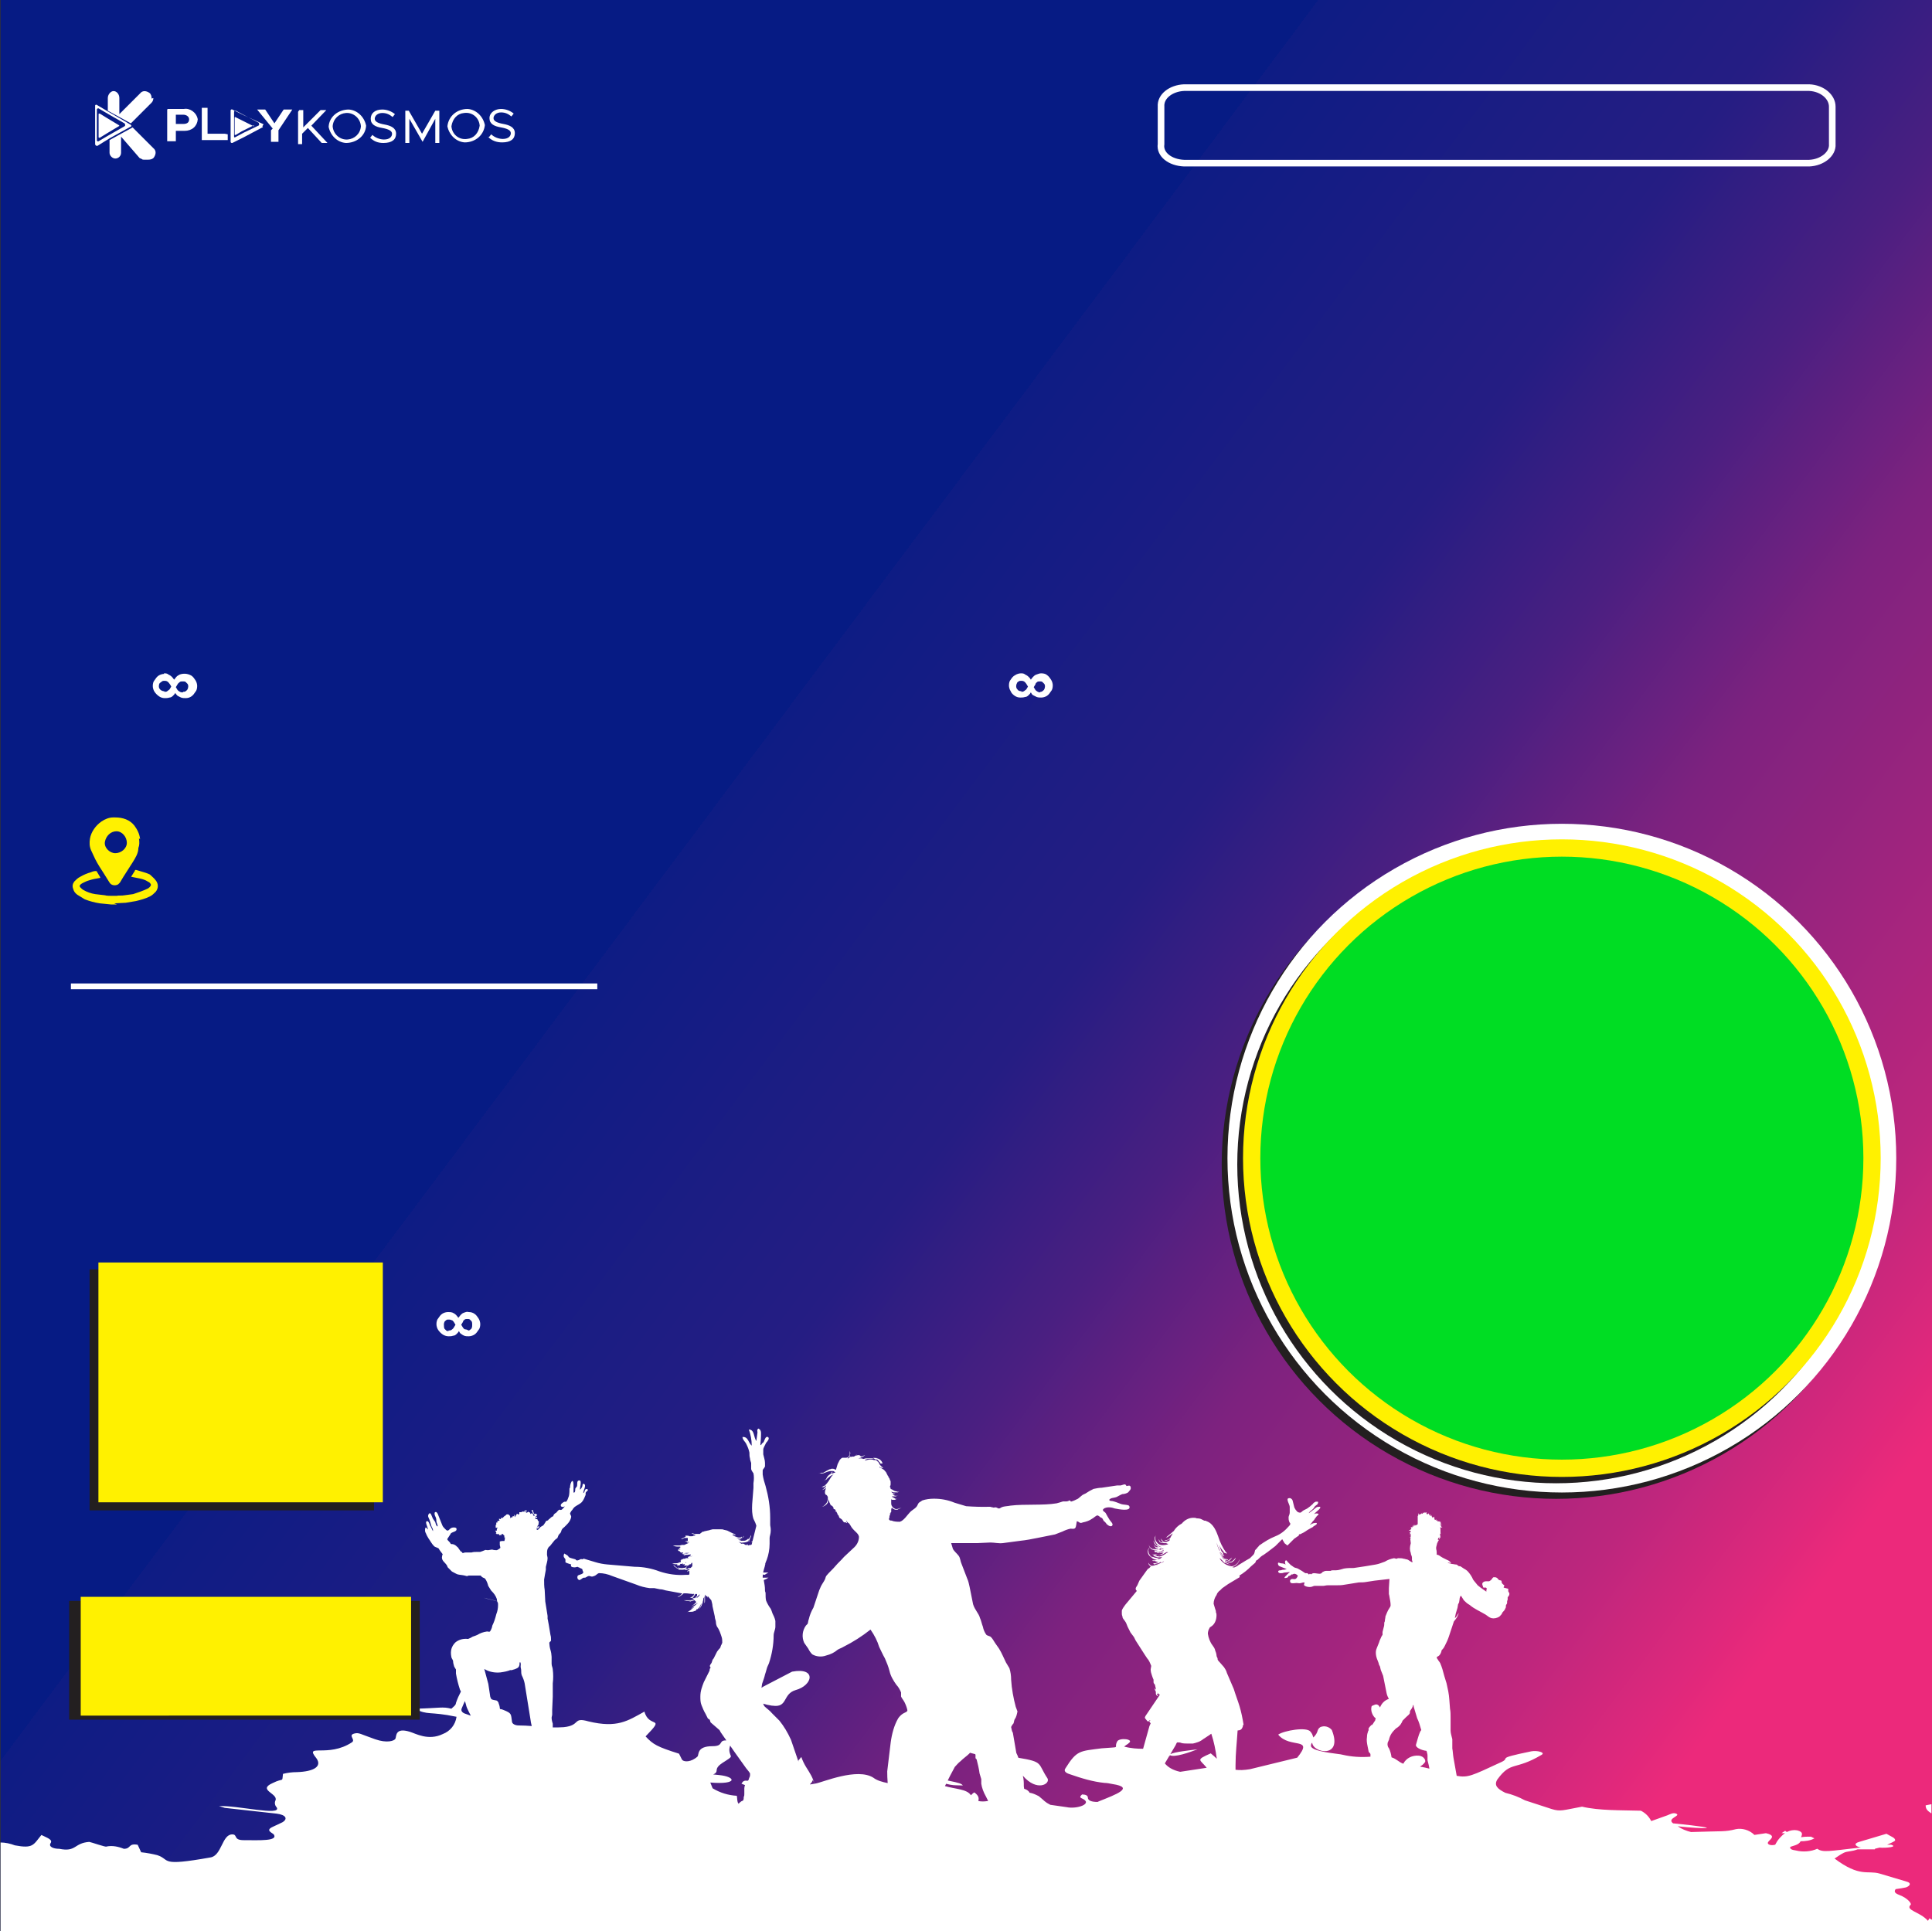 <?xml version="1.0" encoding="UTF-8"?>
<svg id="uuid-68e22e93-1945-40af-a7a3-4c533477863f" data-name="Layer 1" xmlns="http://www.w3.org/2000/svg" width="335.1" height="335" xmlns:xlink="http://www.w3.org/1999/xlink" viewBox="0 0 335.1 335">
  <rect x="0" y="0" width="335.1" height="335" fill="#333333" stroke="none"/>
  <defs>
    <clipPath id="uuid-c8b22932-bcf7-41aa-9b00-6b9f3dfff575">
      <rect x=".1" width="335" height="335" fill="none"/>
    </clipPath>
    <linearGradient id="uuid-473a3595-d070-4e7a-8ce8-38f3e8ec4dea" x1="45.93" y1="-195.55" x2="314.13" y2="5.15" gradientTransform="translate(0 272)" gradientUnits="userSpaceOnUse">
      <stop offset="0" stop-color="#061b84"/>
      <stop offset=".3" stop-color="#061b84"/>
      <stop offset=".3" stop-color="#0e1c84"/>
      <stop offset=".5" stop-color="#251d83"/>
      <stop offset=".6" stop-color="#4a1f81"/>
      <stop offset=".7" stop-color="#7d227f"/>
      <stop offset=".9" stop-color="#bd267d"/>
      <stop offset="1" stop-color="#ec297b"/>
    </linearGradient>
  </defs>
  <g clip-path="url(#uuid-c8b22932-bcf7-41aa-9b00-6b9f3dfff575)">
    <g>
      <path d="M335,0H.1V335H335.1V0" fill="url(#uuid-473a3595-d070-4e7a-8ce8-38f3e8ec4dea)"/>
      <path d="M334.67,332.75l-.27,.45c-1.4-1.6-4-1.8-3-2.8,.2-.1-.4-1.1-2-1.7-.8-.3-.9-.6-.6-1,.8-.1,1.3-.2,1.8-.3,.8-.3,.9-.8,.1-1l-4.7-1.4c-2.1-.6-3.4,.7-7.8-2.6,.6-.4,1-.7,1.6-1s1.4-.2,2.4-.6h3v-.1l.8-.2c1,.1,3.3-.1,2-.5h-.7c.4-.2,1-.4,1.4-.7,.1-.5-.7-.7-1.5-1.2l-4.7,1.4c-1.1,.3-.7,.8,.3,1h-.2c-5.4,.6-6.4,.9-7.4,.2-1.1,.5-2.5,.6-3.7,.3-.8-.1-1-.3-1-.5v-.1c.3-.2,1.5-.3,1.8-1,.8,0,1.7-.1,2.4-.5l-.6-.3c-.7,0-1.1,0-1.7,.1,.1-.4,.5-.9-.7-1.2-.6-.1-1.2,0-1.8,.3-.1-.1-.2-.2-.3-.2l-.6,.4h.6c-.7,.5-1.3,1.2-1.7,2-.4,.1-.7,.1-1,0-1.2-.5,2-1.4-.6-2l-2,.3c-.9-.9-2.2-1.2-3.2-1-2,.5-2.1,.3-7.8,.5-.8-.2-1.6-.5-2.3-1,4.3,.5,9.1,.5-.7-.5h-.1c-1.2-.9,1.5-1.3,.5-1.7-.5-.2-1,.1-1.5,.3l-2.8,1c-.4-.8-1-1.4-1.8-1.8-3.6-.1-7.2,0-10.2-.7-3.3,.6-3.7,.9-5.3,.4l-4.6-1.5c-1.07-.58-2.21-1.02-3.4-1.3-1.4-.7-2-1.3-1.4-2.3,2.4-3.3,3-1.5,7.7-4.3,.7-.4-.8-.8-1.8-.6-6.8,1.4-3.1,1-5.5,2-4.77,2.21-5.48,2.61-7.44,2.25l-.56-3.15c-.1-.6-.1-1.1-.2-1.6v-1.6c-.1-.5-.3-1-.3-1.5v-2.3c0-.5,0-1-.1-1.5-.1-1-.1-2-.3-3l-.3-1.4-.4-1.3c-.2-.8-.4-1.5-.7-2.2-.1-.2-.3-.4-.4-.6-.1-.1-.2-.3-.2-.4s.3-.2,.4-.3c.2-.2,.3-.4,.4-.7,0-.2,.1-.3,.2-.4,.2-.2,.3-.4,.4-.6,.3-.6,.5-1,.7-1.6l.87-2.62c.38-.44,.76-1,.83-1.48-.4,.69-.51,.79-.66,.89l.16-.79,.3-1,.1-.6c.1-.2,.2-.3,.2-.5,.1-.4,0-.7,.3-1,.2,.3,.3,.5,.5,.8,.3,.3,.6,.6,1,.8,.8,.7,1.8,1.1,2.8,1.7,.3,.2,.6,.5,1,.6s1,0,1.4-.3c.2-.2,.4-.4,.5-.7,.2-.2,.4-.4,.5-.7,.1-.1,.1-.3,.1-.5,0-.1,.2-.3,.2-.4v-.3c0-.1,.1-.3,.1-.3v-.4c.1-.2,.3-.3,.3-.6s-.2-.3-.2-.5v-.4l-.8-.2c0-.2,.2-.3,.1-.4s-.3-.2-.4-.4c-.1-.2,0-.3-.1-.4s-.3,0-.5-.2-.2-.3-.3-.3c-.1-.1-.3-.1-.5-.1s-.3,.3-.4,.4-.2,.2-.4,.3h-.5c-.3,0-.6,.1-.7,.4,0,.2,0,.3,.1,.4,0,.1,0,.2,.1,.3h.4c.1,0,.1,.1,.2,.2-.1,.1-.1,.3-.1,.5l-1-.7-.5-.4c-.3-.4-.6-.7-.8-1-.2-.5-.6-1.1-1-1.5-.1-.1-.4-.3-.6-.4l-.6-.4c-.1,0-.3,0-.4-.1s-.2-.2-.3-.2c-.3,0-.5-.1-.8-.1-.2-.1-.5-.1-.7-.2,.2-.1,.4,.1,.6,0-.2-.2-.4-.4-.7-.5l-.8-.4c-.4-.2-.6-.5-1-.5,0-.3,0-.7-.1-1v-.3l.2-.8,.2-.1s-.2,0-.2-.1,0,.1,.1,0,.2-.2,.1-.3c-.1-.1,0,.1-.1,0,0-.2,.1-.4,.3-.4-.1,.1-.1,.2-.1,.3,.2,0,0-.3,.2-.2,.1-.3-.1-.6,0-.8,0,0,0,.1,.1,.1-.1-.2,0-.8-.1-1.2,.04,.04,.07,.06,.11,.08,0-.02,.03-.04,.09,.02h.2c-.07,0-.13-.03-.2-.1h.2c-.1,0-.2,0-.3-.1h.2c-.07,0-.13-.03-.2-.1v-.1h.4c-.1,0-.3,0-.4-.1h-.1v-.1h.2c-.1,0-.1-.1-.2-.1v-.1c0,.1,.1,.1,.2,.1l-.2-.2h.2s-.1,0-.1-.1h-.2s0-.1-.1-.1-.1,.1-.1,0h-.2v-.2c-.1,0-.1,.1-.2,.1v-.3c0,.1-.1,.1-.2,.2v-.1h-.1v-.3h-.1c0-.1,.1-.1,.1-.2-.1,0-.2,.1-.2,.2v-.2c0,.1-.1,.1-.1,.2-.1-.1-.1-.2-.2-.3v-.2c0,.1-.1,.1-.2,.2,0-.1-.1-.1,0-.2v-.1c-.1,0-.1,.1-.2,.2,0-.1,0-.2-.1-.3v-.1l-.1,.1-.1,.1c0-.1-.1,0-.2-.1,0-.07,.04-.13,.07-.2h-.07v-.1l-.1,.1h-.1v-.1c0,.1-.1,.1-.1,.2v-.2l-.2,.2v-.2c0,.1-.1,.2-.2,.3h-.1v-.2c0,.07-.03,.13-.1,.2s-.13,.1-.2,.1v-.1l-.2,.2c0-.1,0-.2-.1-.3v.3c0,.07-.03,.13-.1,.2v1.4c-.1,.1-.2,.1-.3,.2-.07,0-.1,.03-.1,.1v-.1c-.07-.07-.1-.13-.1-.2v.3l-.2-.2v.2c0,.1,0,.2-.1,.1l-.1-.2v.4c-.07-.07-.1-.13-.1-.2v.1h-.1l.1,.1c-.1-.1-.2-.1-.3-.1,0,0,.1,0,.2,.1h-.3c.1,0,.2,0,.3,.1,0,.3-.4,.3-.5,.5,.1-.1,.3-.1,.4,0v.1l-.1,.1s-.1,.1-.2,.1h.2v.1c-.1,.1-.2,.1-.3,.1h.4c0,.2-.1,.3-.2,.4l.2-.2v.2c0,.1-.1,.1-.2,.2h.2c-.1,.2-.1,.5,0,.7,0,.1-.1,0-.1,.1s.1,0,.1,0v.2c-.2,.7-.2,1.2,0,1.7,0,.3,.2,.5,.2,.8v.4c0,.1,.1,.2,.1,.4-.3,0-.6-.4-1-.5-.2,0-.3-.1-.5-.1-.3-.1-.6-.1-1-.1-.1,0-.2,.1-.3,.1s-.3-.1-.4-.1c-.6,.1-1.1,.3-1.6,.6-.6,.2-1,.4-1.6,.5l-1.8,.3c-.7,.1-1.4,.2-2,.3-.7,0-1.1,0-1.7,.1-.4,.1-.9,.3-1.4,.3h-.5c-.1,0-.3,0-.4,.1h-.8c-.2,0-.4,.1-.6,.2-.1,.1-.2,.3-.5,.3s-.7-.1-1-.1c-.2,0-.4,.1-.5,.2-.1,0-.1-.1-.2-.1s-.1,.2-.2,.1-.2-.2-.3-.2h-.3c-.1-.1-.2-.1-.3-.2l-.3-.2-.7-.4c-.2-.1-.4-.1-.6-.2-.2-.1-.4-.3-.6-.4l-.6-.6s-.1-.3-.3-.2c-.2,.1-.1,.6,0,.7-.2-.1-.4-.2-.7-.2s-.5-.2-.6-.1,0,.4,.1,.5,.2,.1,.4,.2l1,.4c-.2,0-.3,.1-.5,.1s-.3,0-.5,.1c-.2,0-.5,0-.5,.2s.2,.3,.4,.3,.4,0,.6-.1l1-.1c0,.1-.1,.1-.2,.2l-.5,.5c-.1,.1-.2,.2-.2,.3s.5,0,.6-.1,0-.2,.1-.2,.4-.1,.5-.3c.2,.1,.3-.1,.5-.1s.6,.2,.6,.4c-.1,.2-.2,.4-.4,.5-.3,.1-.6-.1-.8,.1-.2,.1-.2,.4,0,.6,.3,.1,.8,0,1,0s.5,.1,.8,0c.2-.07,.37-.1,.5-.1,.2,0-.1,.3,0,.5,.2,.2,.6,.3,1,.3s.6-.2,.8-.2h1.5c.2,0,.5-.1,.8-.1h1.5c.4,0,.9,0,1.4-.1l2.5-.4c.4,0,.9,0,1.4-.1l1.3-.2,2.6-.3-.1,1.6v1c0,.1,.1,.3,.1,.5,.1,.5,.2,1,.2,1.5,0,.2-.2,.4-.3,.6-.2,.3-.4,.8-.6,1.3,0,.3-.1,.5-.1,.8,0,.1-.1,.2-.1,.3,0,.3,0,.5-.1,.8s-.1,.5-.2,.8v.5c-.1,.1-.1,.2-.2,.3-.1,.3-.3,.6-.4,1l-.4,1c-.2,.4-.2,.9-.1,1.4,.1,.5,.4,1,.5,1.5,.1,.2,.2,.3,.2,.5,0,.1,.1,.3,.1,.4,.1,.3,.3,.7,.4,1l.6,3c.07,.35,.21,.69,.4,1-.73,.24-1.26,.77-1.54,1.49-.19-.37-.47-.62-.86-.49-.2,.1-.6,.2-.6,.3-.2,.7,.1,1.5,.6,2h.1v.1l-.1,.4c-.2,.2-.3,.5-.5,.7-.1,.1-.1,0-.1,0-.2,.2-.4,.4-.5,.6s0,.2,0,.3-.1,.1-.1,.2c-.1,.3-.2,.6-.2,1-.1,.6,0,1.1,.1,1.6l.2,1c.1,.1,.3,.3,.3,.4v.43c-1.63,.13-3.26,.03-4.8-.33-.5-.2-5.9-.5-5.5-1.7,0-.2,.1-.3,.2-.4,.1,1.8,5.4,2.8,3.4-2.2-.5-.6-1.3-.8-2-.5-.7,.5-.2,.8-1.2,1.8-.1-.3-.2-.7-.5-1-.6-.9-4.6-.2-5.6,.5,2,2.5,6.3,.3,3.3,4l-8.2,2c-1.02,.17-1.83,.19-2.5,.1v-.8c0-2.06,.24-4.05,.36-6.02,.4,0,.75-.17,.84-.58v.1c.06-.17,.09-.32,.09-.46,.04,0,.07-.02,.11-.04-.2-1.2-.4-2.2-.7-3.2s-.7-2-1-3l-1.2-2.8c-.1-.4-.3-.7-.5-1l-.7-.8c-.1-.1-.3-.3-.4-.5,0-.1,0-.3-.1-.4-.1-.2-.1-.3-.1-.4s-.1-.5-.2-.7c-.1-.5-.3-.7-.5-1-.4-.5-.7-1.3-.8-2,0-.3,.1-.7,.3-1,0-.1,.1-.1,.2-.2,.7-.4,1-1.2,1-2,0-.2,0-.3-.1-.5,0-.2,0-.3-.1-.5l-.3-1c0-.5,.2-1.1,.5-1.5,.1-.2,.1-.3,.2-.4,.1-.1,.2-.3,.4-.4l.4-.4,1-.7,2-1.2c.1-.2-.1-.2,0-.3,.73-.45,1.4-.98,2-1.6l.7-.6c.1-.1,.1-.3,.2-.4,.1-.1,.2-.1,.2-.1l.1-.1c.3-.3,.6-.6,1-.8l.7-.5,1.3-1,.6-.6,.6-.6,.4,.7,.5,.4,.6-.6,.6-.6c.2-.1,.4-.3,.6-.4,.2-.1,.2-.2,.2-.3s.2,0,.3-.1l.6-.3c.1-.1,.2-.1,.3-.2l.3-.2,.7-.4c.1,0,.2-.1,.3-.2s.6-.3,.6-.5-.2-.1-.4-.1-.6,.2-.8,.3c0-.1,.1-.1,.2-.2s.2-.3,.3-.4l.2-.2c.1-.1,.1-.2,.2-.3s.2-.3,.3-.4,.3-.2,.3-.4c-.3-.1-.6-.1-.8,.1,.2-.3,.4-.4,.6-.6,.1-.1,.5-.4,.5-.6s-.2-.1-.4-.1c-.3,0-.5,.3-.8,.5l-.8,.6c.1-.3,.5-.5,.7-.7,.13-.13,.23-.27,.3-.4s.13-.2,.2-.2c.1,0,0-.1,.1-.1s.4-.3,.3-.6h-.4c-.2,.1-.4,.2-.5,.4-.31,.3-.64,.56-1,.8l-.6,.3c-.2,.1-.4,.4-.6,.4s-.5-.1-.6-.3c-.2-.2-.3-.4-.4-.6l-.3-1.2c-.1-.3-.4-.5-.7-.4-.5,.1,.2,1.1,.2,1.5v1c0,.3-.2,.6-.2,.8s0,.5,.1,.7c0,.2,.2,.3,.2,.4,0,.2-.1,.3-.2,.4-.7,.8-1.4,1.4-2.4,1.8s-1.8,.9-2.8,1.6c-.1,.2-.3,.3-.4,.5l-.3,.3c-.1,.3-.1,.6-.3,.8l-.3,.3-.3,.3-.7,.4-1.3,.8c-.2,.2-.5,.3-.7,.4h-.2s-.1-.05-.16-.06c.28-.08,.56-.24,.8-.48-.04,.05-.08,.1-.13,.14,.05-.05,.1-.11,.15-.16,.03-.03,.05-.05,.07-.08l.06-.06s.04-.07,.06-.11c.05-.07,.1-.12,.14-.19-.04,.04-.07,.09-.11,.15,.1-.15,.21-.32,.21-.55-.07,.2-.14,.34-.23,.48-.03,.07-.09,.15-.17,.22-.3,.3-.6,.5-1,.5-.61-.08-1.18-.36-1.61-.8s-.03-.03-.05-.04c-.14-.14-.26-.3-.35-.46v-.1c.17,.17,.35,.34,.54,.5h-.04l.3,.3h.1v-.04c.15,.09,.31,.18,.5,.24,.18,.06,.39,.07,.6,.06-.21,0-.42-.04-.6-.16-.17-.08-.33-.23-.5-.33v-.07h.1c.1,.1,.2,.1,.3,.1,.2,.2,.5,.2,.8,.1,.3-.2,.5-.4,.6-.6v-.2c0,.1-.1,.1-.1,.2-.2,.2-.4,.4-.6,.5-.3,.1-.6,0-.8-.1,.2,0,.3,0,.5-.1,.1-.1,.3-.3,.4-.5-.07,.03-.11,.09-.17,.13-.04,.03-.07,.07-.13,.07,.02,0,.05,0,.07-.02-.08,.08-.16,.16-.27,.22-.2,.2-.5,.2-.7,.1-.02-.01-.03-.03-.05-.05,.11,.03,.21,.05,.35,.05l-.6-.3c-.32-.37-.53-.82-.69-1.28l.39,.78c.2,.3,.4,.5,.7,.7h.4v-.1c-.2,0-.3-.1-.5-.1,.1,.1,.3,.2,.4,.2-.1,0-.2,0-.3-.1-.3-.2-.5-.4-.6-.7-.13-.18-.24-.36-.35-.54,.04,.03,.08,.05,.13,.07,.11,.19,.26,.41,.42,.57h.2l-.2-.2c-.03-.08-.07-.14-.1-.21h.1v-.1l-.21-.12c-.07-.12-.14-.24-.19-.38l-.37-.93c.25,.5,.61,.99,.97,1.43h.1c.1,0,.1,.1,.2,.1h.1v-.1l-.2-.2c-.5-.7-1-1.7-1.3-2.7-.3-.8-.8-2.2-2-2.6-.1-.1-.3-.1-.4-.1l-.6-.3c-.3-.1-.5-.1-.7-.1-.2-.1-.4-.1-.6-.1-.8,0-1.5,.4-2,1-.6,.3-1.1,.8-1.4,1.3-.4,.3-.8,.7-1.2,1,0,0-.1,.1-.2,.1h.1c.1,0,.2,0,.3-.1,.3-.2,.6-.4,.8-.6,0,.1-.1,.2-.1,.3-.04,.04-.08,.08-.13,.12,0,0,.02-.02,.03-.02l-.2,.4c-.2,.2-.4,.3-.7,.4h-.3c.1,.1,.2,.1,.3,.1l.6-.3v.2c-.2,.2-.4,.2-.6,.3-.3,0-.5,0-.6-.2-.1-.1-.2-.2-.3-.4,0,.2,.1,.4,.2,.5,.1,.1,.2,.2,.4,.2-.2,0-.5,0-.7-.1-.1-.1-.2-.3-.3-.5,0,.2,.1,.5,.3,.6s.5,.1,.7,.1h.5c-.07,.04-.15,.07-.22,.1h.32v.1c-.3,.1-.9,.2-1.3,.1,.2,.1,.4,.1,.6,.1h-.1c-.2,0-.3,0-.5-.1-.4-.1-.6-.4-.8-.7-.1-.2-.1-.4-.1-.6,0-.17,.07-.3,.17-.4-.12,.11-.21,.23-.27,.4,0,.3,0,.5,.1,.7,.11,.28,.29,.52,.49,.7h-.21c-.16-.14-.29-.31-.38-.5-.1-.1-.2-.3-.2-.4,0,.1,0,.3,.1,.4,.1,.4,.4,.6,.8,.8h-.4c-.07,0-.13-.03-.2-.1l-.3-.3c.1,.2,.2,.3,.3,.4v.1c.1,0,.2,.1,.3,.1h.2s.06,.04,.09,.05c-.11,.02-.24,.05-.39,.05h.23c-.28,.05-.55,.06-.83,0-.18-.05-.34-.14-.47-.26,.02-.01,.04-.03,.07-.04-.03,0-.05,.02-.07,.03-.15-.14-.23-.33-.23-.53,0,.24,.06,.42,.14,.57-.26,.14-.34,.39-.34,.73,0,.2,.1,.5,.3,.7,.15,.15,.32,.28,.5,.4s.05,.03,.07,.05c.09,.05,.18,.09,.27,.13-.21-.07-.4-.16-.54-.27,.15,.13,.32,.22,.51,.28h.02c.13,.05,.26,.08,.4,.09-.02,0-.04-.01-.06-.02-.09-.02-.17-.04-.26-.07,.08,.03,.17,.05,.26,.07,.08,.01,.15,.03,.23,.03-.06,0-.11-.01-.17-.02,.02,0,.04,.01,.07,.02-.1,0-.3,.1-.4,.1h-.4c0,.1,.1,.1,.1,.1h.3c.2,.1,.3,.1,.5,.1-.1,0-.2,.1-.3,.1h.5l-.2,.1c-.2,0-.3,.1-.5,.1h-.1l-.2,.1c.1,0,.2,.1,.3,.1l.19-.12c.17-.02,.32-.08,.41-.08h.1l.25-.2h.15v.1c-.31,.19-.65,.33-1,.4,.13,0,.28-.03,.44-.07-.04,.02-.09,.04-.14,.07h-.1c-.1,0-.3,0-.4,.1-.16,0-.26,.01-.4,.06-.25-.09-.47-.3-.6-.56,0,.3,.19,.51,.44,.63-.08,.05-.16,.19-.24,.27-.1,.1-.2,.1-.3,.2s-.2,.3-.3,.4l-1,1.4c-.2,.2-.3,.6-.5,1-.1,.2-.3,.4-.3,.6s.1,.3,.2,.4l-2,2.4c-.3,.4-.5,.7-.6,1v.5c0,.1,0,.3,.1,.5,0,.2,.1,.4,.2,.5,.2,.3,.4,.5,.5,.8,.1,.2,.1,.3,.2,.5l.5,1,.6,.8,.3,.6,1.6,2.5,.4,.6c.3,.3,.5,.8,.7,1.3l-.1,.6c0,.4,.1,.7,.2,1,.1,.3,.2,.6,.3,.8v.4c0,.2,.1,.3,.2,.4,.1,.1,.1,.5,.2,.7,0,.08,.02,.16,.05,.24-.06-.1-.15-.18-.25-.24,0,.2,.1,.4,.2,.6v.3c0,.1,.1,.3,.2,.4,.1,.1,.2-.1,.2-.1h-.2v-.1c.2-.2,.1-.3,0-.6,.1,.3,.2,.5,.5,.6l-2.3,3.4c-.1,.1-.2,.3-.3,.5,0,.2,.1,.3,.2,.4,.2,.2,.2,.4,.4,.3h.1c.07,0,.1-.03,.1-.1,0-.1-.1-.1,.1-.1s-.2,.1-.1,.3,.2,.2,.2,.3c-.1,.1-.1,.3-.2,.4l-1.11,3.98c-.96,0-2.08-.06-3.29-.38,.6-.5,.5-.3,.8-.6,1-.7-1.6-1-2-.3-.7,1.3,.9,.9-2.7,1.2-3.8,.5-4.3,.3-6.3,3.5-.2,.3-.2,.7,.8,1,2,.7,4,1.3,6,1.5,.4,0,.9,.1,1.4,.2,3.9,.6,.6,1.8-2.4,3l-.2,.1c-1,0-1.7-.2-1.7-.8,0-.3-.4-.5-1-.5-.3,.3-.5,.5,0,.7,2,.9-.9,1.9-2.7,1.5l-2.8-.4c-1-.5-1-.7-2-1.5-.6-.3-1-.5-1.6-.6-.19-.38-.56-.57-.94-.68-.03-.14-.05-.28-.06-.42,0-.65,0-1.22-.17-1.85,2.46,2.87,4.83,1.4,4.27,.45-1.73-2.6-.62-2.84-5.04-3.56-.1-.3-.22-.57-.36-.84l-.6-3.5c-.2-.3-.2-.6-.3-1,.1-.2,.2-.4,.4-.6,.1-.2,.1-.5,.2-.7,.3-.4,.4-.9,.5-1.4l-.3-.8c-.4-1.5-.7-3.1-.8-4.7,0-.7-.1-1.4-.3-2l-.6-1c-.4-.8-.7-1.6-1.2-2.4l-.7-1c-.2-.3-.4-.7-.7-1-.2-.2-.6-.2-.8-.4-.3-.4-.5-.9-.6-1.4-.2-.5-.3-1.1-.5-1.5-.2-.8-.9-1.4-1.2-2.4l-.6-3c-.1-.4-.2-1-.4-1.4l-1-2.6c-.2-.4-.2-1-.5-1.4s-.8-.8-1-1.2l-.3-1h4.6l2.2-.1c.7,0,1.5,.2,2.2,.1l3-.4c1-.1,2-.3,3-.5l3-.6,1.3-.5c.4-.2,.9-.4,1.4-.5,.3,0,.6,.1,.8-.1s.2-.8,.3-1.2c.4,.1,.4,.3,.7,.3,.2,0,.3-.1,.4-.1,.5-.1,1.1-.3,1.5-.6,.4-.2,.7-.6,1-.6,.3,.1,.4,.3,.6,.4,0,0,.1,0,.2,.1s.2,.4,.3,.5c.2,.1,.3,.3,.4,.4,0,.1,.7,.7,1,.4s-.2-.7-.4-1c-.3-.5-.5-.8-.7-1.2-.1-.2-.7-.4-.4-.7s.8-.3,1-.3c.4,0,.7,.1,1,.2,.5,.1,2.9,.6,2.5-.4-.1-.3-1-.2-1.5-.4s-1-.4-1.5-.5c-.2,0-.4,0-.5-.2,.3-.4,.8-.3,1.3-.5,.4-.2,.7-.4,1-.5,.3,0,.7-.1,1-.3,.2-.3,.6-.5,.4-1-.1-.3-.5-.1-.7-.1-.2-.5-.5-.2-1-.1h-.6l-2.7,.4c-.4,0-.9,.1-1.4,.2-.49,.23-.96,.5-1.4,.8-.2,.1-.5,.2-.7,.4l-.6,.5c-.4,.2-.8,.4-1.2,.5-.1,0-.1-.2-.3-.2-.4,.3-.9,.1-1.2,.2s-.6,.2-1,.3c-2.3,.4-5.5,.1-8,.4-.5,.1-.9,.1-1.3,.2s-.5,.3-.7,.3-.4-.2-.6-.2-.3,.1-.5,0c-.2,0-.3-.1-.5-.1-1.37,.04-2.74,0-4.1-.1l-2-.6c-1.2-.5-2.4-.7-3.6-.7-.7,0-1.4,.1-2,.3l-.6,.4c-.2,.2-.2,.5-.5,.8s-.7,.5-1,.8c-.5,.5-1.1,1.5-1.8,1.7-.4,0-1,0-1.4-.2-.2,0-.3,0-.4-.1-.07-.07-.1-.13-.1-.2,.1-.2,.1-.3,.1-.5,0-.07,.09-.14,.15-.23,0,.01-.02,.03-.05,.03v-.3s.1,0,.1,.1v-.2c0-.1,.1,0,.1-.1v-.2c0-.2,0-.4,.1-.5s.2,.2,.3,.2,.2,.1,.3,.1h.4c.1-.1,.3-.1,.4-.2s.2-.1,.3-.2c-.1,.1-.3,.1-.4,.2-.1,0-.3,.1-.4,.1-.2,0-.3,0-.4-.1-.1,0-.2-.1-.3-.2-.2-.2-.3-.4-.3-.7v-.7l.2,.1h.3c.1,0,.2,0,.3-.1,.1,0,.2-.1,.3-.1-.1,0-.3,.1-.4,0-.1-.1-.2-.1-.3-.2-.1,0-.2-.1-.3-.2h.7c.1,0,.1-.1,.2-.1,.07,0,.13-.03,.2-.1-.1,.1-.3,.1-.4,.1s-.2,0-.3-.1l-.3-.2h.1c.2,0,.3,0,.4-.1h-.3c-.1-.1-.2-.1-.3-.2l-.1-.1h.1l.3,.1h.7c.1,0,.2-.1,.3-.1h-.3c-.1,0-.2-.1-.3-.1-.2,0-.3-.1-.5-.2-.1-.1-.2-.1-.4-.2,0-.1,0-.2-.1-.3v-.2c.1-.1,.1-.2,.1-.3v-.4c0-.1,0-.2-.1-.3l-.1-.3-.2-.3v-.1l-.1-.1-.3-.6c-.2-.2-.3-.4-.5-.5s-.4-.3-.6-.3v-.2c.1,.1,.1,.2,.2,.2s.2,.1,.3,.1h.3c-.1,0-.3,0-.3-.1s-.1-.1-.2-.2c-.2-.2-.3-.3-.4-.5v-.1l-.3-.3c-.1-.1-.2-.2-.3-.2h-.3c-.2-.1-.4-.1-.6-.1-.3,0-.7,.1-1,.2,.1,0,.1-.2,.2-.2l.3-.1h.7c.16,0,.26-.05,.4-.08,.1,.09,.23,.11,.3,.18h.2c.2,.1,.3,.2,.4,.4,.1,.1,.2,.1,.2,.2v.1h.4c-.15-.62-.67-.87-1.17-.96,.07-.04,.12-.09,.17-.14-.05,.05-.12,.1-.2,.14-.14-.02-.27-.04-.4-.04,.02,.04,.05,.07,.08,.1h-1.38c-.1,0-.3,.1-.4,.1s-.3-.1-.4-.1h-.5l.4-.1c.1-.1,.3-.1,.4-.2,.2-.1,.3-.2,.4-.3-.1,.1-.3,.1-.4,.2-.1,0-.3,.1-.4,.1h-.06c.06-.02,.11-.05,.16-.1h-.1c-.2-.2-.4-.2-.7-.1-.04,0-.09,0-.13,.03,.07-.08,.13-.15,.13-.23-.08,.08-.1,.15-.15,.23-.11,.04-.23,.1-.32,.17h-.32s-.08,.03-.12,.05c-.09-.02-.18-.05-.28-.05h-.1c0-.1,.1-.1,.1-.2s.1-.3,.1-.4-.1-.3-.1-.4v.4c0,.2,0,.3-.1,.4,0,.1-.1,.2-.2,.3h.45c-.08,.03-.15,.05-.25,.1l-.3,.2,.1-.1v-.2l-.3,.1h-.7c-.2,.1-.4,.3-.5,.5l-.3,.6-.3,1-.2-.1c-.2-.1-.3-.1-.5-.1-.1,0-.2,.1-.4,.1l-.4,.2-.7,.4h-.4c-.1,.1-.3,.1-.4,.1h.8l.8-.3,.4-.1h.4c.1,0,.2,0,.3,.1,.1,0,.1,.1,.2,.2-.1,0-.3,0-.4,.1-.13,0-.25,.03-.37,.07l.17-.17,.1-.1v-.1c-.1,.1-.2,.1-.2,.2-.07,.07-.1,.14-.14,.22-.33,.16-.62,.47-.76,.88-.1,.1-.2,.1-.3,.2l.3-.1c.1,0,.1-.1,.1-.1l.6-.5c.1-.1,.2-.1,.3-.2,.1,0,.2-.1,.3-.1-.2,.1-.3,.3-.4,.4l-.5,.8c-.2,.3-.4,.5-.6,.7-.1,.1-.3,.1-.4,.2-.1,.1-.2,.1-.4,.1h.5c.1,0,.3-.1,.4-.2l.1-.1v.1c-.2,.3-.4,.5-.7,.7,.3-.1,.5-.2,.7-.4,0,.1-.1,.2-.1,.3-.1,.2-.1,.4-.1,.6,0,.1,.1,.2,.1,.3h.1l.2,.2c0,.1,.1,.1,.1,.2v.5c-.1,.2-.1,.3-.2,.5-.2,.3-.5,.6-.8,.7,.5-.1,.8-.4,1-.7,0-.2,.1-.4,.1-.6l.2,.6c.1,.1,.1,.3,.2,.4,.1,.1,.2,.1,.3,.2s.1,.2,.2,.3c.1,.1-.1,.1,0,.2,.2,0,.3,.1,.4,.2,0,0-.2,.2-.1,.2s.2,0,.2,.1c.1,.2,.2,.3,.2,.5,.2,0,.2,.3,.3,.5l.3,.2c.2,.1,.3,.4,.5,.6h.3c.2,.1,.1,.2,.2,.1s-.2-.3-.1-.4c.1,.2,.3,.4,.5,.5,.1,.1,.1,.2,.2,.3,.5,1,1.4,1.3,1.5,2,0,.8-.4,1.5-1,2l-1.6,1.5c-.5,.6-1,1-1.5,1.6s-1,1-1.5,1.6c-.2,.2-.2,.5-.3,.7-.2,.4-.5,.8-.7,1.2-.1,.2-.2,.5-.3,.7l-1,3c-.37,.62-.64,1.3-.8,2-.1,.2-.1,.5-.2,.8l-.3,.3c-.63,.87-.75,2.02-.3,3l.7,1c.2,.4,.4,.7,.7,1,.7,.4,1.6,.5,2.4,.2,.8-.2,1.4-.5,2-1,.3-.2,.7-.3,1-.5,1.67-.84,3.24-1.84,4.7-3,.7,1,1.2,2,1.5,3,.3,.6,.6,1.3,1,2,.3,.7,.6,1.4,.8,2.2,.2,.9,.7,1.7,1.2,2.4,.3,.3,.6,.8,.8,1.3v.7c.1,.3,.4,.6,.6,1,.2,.4,.4,.9,.5,1.4,0,.3-.5,.4-.8,.6s-.6,.5-.8,.8c-.7,1.2-1.1,2.7-1.3,4.2l-.3,2.5c-.09,.83-.19,1.67-.3,2.5,0,.62,.02,1.32,.08,2.03-.94-.19-1.84-.44-2.48-.93-2.8-1.8-8.8,.8-10,1-.36,.06-.68,.12-1,.17,.03-.06,.07-.11,.1-.17,.2-.1,.3-.4,.4-.6,.5,.9,.3,.6,.1,.1-.2-.6-.5-1.1-.8-1.6l-.5-.8c-.3-.5-.6-1.1-.8-1.7l-.5,.6v.2l-1.3-3.8c-.6-1.3-1.2-2.3-2-3.3l-1.3-1.3c-.3-.4-.9-.8-1.3-1.2-.08-.12-.16-.28-.22-.45,.41,.14,.92,.26,1.52,.35h.1c2.7,.4,1.7-2,4-2.7,3-.8,3.7-4-.6-3.2l-5,2.6c-.12,.07-.22,.14-.32,.21,.07-.21,.05-.43,.12-.71,.2-.6,.4-1.1,.5-1.6,.1-.3,.2-.6,.3-1s.3-.7,.4-1c.5-1.5,.8-3.2,.8-4.8,0-.5,.3-1,.3-1.5v-1c-.1-.5-.3-.9-.5-1.3-.1-.3-.2-.6-.3-.8-.3-.4-.6-.9-.8-1.4-.1-.3-.1-.9-.1-1.3,0-.2-.1-.3-.1-.4v-.1c0-.7-.1-1.1-.2-1.7v-.1l.4-.16c.13-.08,.24-.16,.4-.24h-1v-.2c0-.15,.03-.31,.05-.46l.05,.16h.1c.1,0,.2,0,.3-.1l.5-.3h-.92c.03-.17,.07-.34,.12-.5l.2-.7v-.1c0-.1,.1-.1,.1-.2l-.1,.1c.1-.3,.2-.6,.3-.8,.3-.8,.5-1.8,.5-2.8v-1c0-.3,.2-.7,.2-1.3s-.1-.7-.1-1v-1.2c0-1.9-.3-3.7-.8-5.5-.2-.6-.4-1.3-.5-2v-.7c0-.2,.3-.4,.4-.7v-.6c0-.5-.2-1-.3-1.5v-.8c0-.2,.1-.4,.2-.6l.3-.6c.2-.2,.7-.8,.3-1s-.6,.6-.7,.8c-.1,.2-.2,.2-.3,.3s-.1,.3-.3,.3c0-.4,.1-.9,.1-1.4s.1-1-.2-1.3-.3-.1-.4,0c-.1,.1,0,.3,0,.5l-.2,1.5c-.5-.7-.3-2-1.3-2,.3,.8,.5,1.8,.5,2.8-.6-.5-.6-1.6-1.6-1.5,0,.5,.5,.8,.7,1.3,.2,.4,.4,.9,.5,1.4,0,.3,0,.7,.1,1,0,.2,.1,.5,.2,.8v1c0,.3,.3,.6,.4,.8,.1,.5,.1,1.1,0,1.7v.8c-.1,1.9-.5,3.9,0,5.4,.2,.4,.4,.8,.5,1.2l-.3,1.2-.36,1.44c-.08,.05-.16,.08-.24,.16h.2v-.1l.03-.03-.1,.4-.03,.03h.03l-.03,.11-.1,.1h-.2l-.3,.1h-.3c.1,0,.2,0,.3-.1l-.2-.1v.1h-.3l-.3-.2h-.4l-.3-.2c.18,.06,.39,.11,.6,.13l-.07-.05c-.24-.02-.48-.06-.73-.18,.2,0,.4,.1,.7,.1,.38,0,.77-.06,1.06-.27l.14,.07v-.1h-.11c.08-.06,.15-.12,.21-.2h-.1c0,.1-.1,.1-.2,.2l-.05-.02c.08-.03,.16-.1,.25-.18l.3-.6v-.2c0,.1-.1,.1-.1,.2l-.1,.2c-.1,.1-.2,.3-.4,.4,.1-.1,.1-.2,.2-.3l-.1,.1s-.09,.09-.14,.13c0,.01-.03,.02-.04,.03-.06,.04-.12,.09-.21,.13,.02,0,.03,0,.05-.01-.12,.07-.23,.11-.35,.11h-.08c.13-.03,.26-.06,.38-.1-.2,.1-.5,.1-.8,.1-.2-.1-.4-.1-.6-.2h.31s.1-.09,.19-.09c.09-.05,.16-.09,.22-.15,.06-.04,.12-.09,.18-.15l.1-.1v-.2c0,.07-.03,.13-.1,.2-.04,.08-.08,.13-.13,.18-.06,.03-.12,.06-.17,.12h-.5c-.2-.1-.3-.1-.5-.2,.3,.1,.5,.1,.8,.1,.1,0,.2,0,.3-.1v-.1h-.1c-.1,.1-.2,.1-.3,.1-.2,0-.4,0-.6-.1l-.3-.1v-.1h-.2l-.2-.1h.2l-.1-.1h.1c.1,0,.3,.1,.4,.1l-.3-.1-.8-.4,.6,.3,.3,.1h-.1c.1,0,.2,.1,.3,.1v-.1h-.1l-.1-.1-.3-.1-1-.5c-.2,0-.3-.1-.5-.1-.2-.1-.3-.1-.5-.1h-1.5c-.1,0-.3,.1-.4,.1-.2,.1-.5,.1-.8,.2-.1,0-.2,0-.3,.1h-.2l-.4,.3-.1,.1h-.7c-.2,0-.3,0-.5-.1h-.3l.5,.2,.3,.1c-.1,0-.2,.1-.3,.1h-.1c-.1,.1-.2,.1-.3,.1h-.4c-.2-.1-.3-.1-.5-.1h-.2v.1h.1l-.3,.2-.6,.3c.2,0,.3,0,.4-.1,.1,0,.1-.1,.2-.1h.6v.5h-.3l-.1,.1-.2,.1,.3-.1h.1l.15,.08-.05,.02h.3v.1h-.2l-.3,.1h.4l-.7,.3-.1,.02v-.02h-.3c-.1,0-.3,.1-.4,.1h-1.2c.2,.1,.5,.2,.8,.2h.5v.3c0-.1-.1-.1-.1-.1v.05l-.1-.05v.1h.1v.1c-.1,0-.1-.1-.2-.1l.2,.2s.07,.02,.1,.05v.05s-.1-.1-.2-.1h-.2v.1c0,.1,.1,.1,.2,.2h.1l.1,.1v.1h.1l.17,.17s-.05,.03-.08,.03h.1c.24,0,.43,0,.6-.1h.7c-.1,0-.3,.1-.5,.1h-.2v-.1l-.1,.1h-.4s.04,.02,.07,.04l-.07,.06c.1,0,.2,.1,.3,.1-.07,.07-.13,.1-.2,.1h.3l.16-.08c.15,.02,.31,.03,.44-.02,.1,0,.3,0,.4-.1v.1c0,.1-.1,.1-.2,.2h.26s-.04,.07-.07,.1h-.29l-.1,.1-.1,.1c.1,.1,.2,.1,.3,.1h-.6l-.1,.03v.07h-.2l-.09,.03,.06-.03h-.08c-.07,.04-.15,.07-.22,.1h-.18s-.08,.06-.13,.07c.04,0,.08-.01,.13-.02s.11-.03,.15-.04h-.02s-.04,.03-.07,.03c-.05,.02-.11,.03-.16,.06h.3c-.1,0-.3,.1-.4,.1h.1v.3c-.2,0-.4,.1-.6,.1h.4s-.07,0-.1,.02v-.02l-.03,.02c-.28,.07-.61,.08-.87,.08h-.4c.2,0,.3,.1,.4,.1,.13,.07,.35,.08,.6,.06v.24l.5-.1v-.2h.3c.08-.04,.14-.06,.2-.08v.08h-.1l.1,.1,.3-.1v.1l-.2,.1h.1c.1,.1,.2,.1,.3,.1h.3c.07,0,.1-.03,.1-.1v.1l.2-.2h.01l.09-.09-.09,.09c.06,0,.13-.03,.19-.09v.1l.1-.1v-.1l.1-.1h.1v.6l-.3,.3h-.4c0,.1-.1,.2-.2,.2v-.1c-.06,.06-.12,.1-.2,.13v-.02c.08-.02,.14-.07,.2-.12-.07,0-.13,.04-.2,.07v-.17h-.05l.15-.1,.2-.3-.1,.1-.2,.2h-.1l-.1,.1h-.2c-.4,.1-.7,0-1-.1,.1,.1,.3,.2,.5,.2-.2,0-.4,0-.6-.1s-.3-.2-.5-.4l-.2-.2,.1,.2c.1,.2,.3,.3,.5,.4-.07,0-.13-.03-.2-.1,.2,.2,.4,.2,.6,.3h-.2l.2,.1h.5v.05l.1-.05h.1c.16,0,.25-.01,.33-.07l.04,.04h.03v.13c.1,0,.2-.1,.3-.1h.1c.1,0,.2-.1,.3-.2v.2l-.2,.2v-.1h-.1v.1c-.1,.1-.1,.2-.1,.2l.2-.2v.1h.1v-.1h.1v.6c-.07,.07-.13,.1-.2,.1h-.5c-1.5,.1-3-.1-4.5-.6-1.3-.5-2.8-.8-4.3-.8l-4.7-.4c-.71-.06-1.42-.19-2.1-.4l-1-.3-1-.3c-.1,0-.2,.1-.3,.1s-.2-.1-.3,0c-.2,.1-.4,.2-.6,.2s-.2-.2-.3-.2c-.3-.1-.8-.2-1-.3-.2-.1-.2-.3-.4-.4l-.5-.3c-.3,.6,.1,.8,.2,1v.5c0,.1,.7,.3,1,.4-.2,.4,.2,.5,.6,.5,.2,0,.4-.1,.5-.1,.1,.1,.3,.1,.4,.2,.2,.1,.3,.1,.4,.2s0,.1,.1,.3c.07,.13,.1,.23,.1,.3-.2,.4-.8,.3-1,.6-.1,.3,0,.6,.3,.7,.2,0,.5-.3,.7-.4,.2,0,.4,0,.5-.1,.2-.1,.3-.2,.5-.2s.3,.1,.5,.1,.3-.1,.4-.1c.3-.1,.5-.4,.8-.5,.8,0,1.6,.2,2.3,.5l4.2,1.5c.7,.3,1.5,.5,2.3,.6h.8l1,.2c.3,0,.7,.1,1,.2l2.7,.5h.2c-.2,.2-.4,.4-.6,.5-.1,0-.2,.1-.3,.1h.3c.3-.2,.5-.3,.7-.5l-.2,.2,.3-.3h.3c.4,0,.8,.1,1.2,.1v.1l.1-.1h.2c0,.1-.1,.2-.2,.3l.3-.3c-.1,.2-.2,.3-.3,.4s-.2,.1-.3,.2h-.1l.05,.03c-.08,.06-.17,.07-.25,.07h.3s.03-.02,.04-.03l.06,.03,.3,.1h-.1l.2,.1h.04c.06-.03,.11-.07,.16-.1-.04,.04-.1,.07-.15,.1h.05l-.11,.04s-.06,.05-.1,.07c-.03,0-.05,.01-.07,.01,.05-.02,.09-.04,.14-.07l-.16,.05c-.07,.04-.15,.05-.22,.06-.04,.01-.08,.02-.13,.03-.08,0-.17,.01-.25,.01h-1l.5,.11h.5c.18,0,.39-.08,.6-.18,.03,0,.06,0,.09-.02-.15,.08-.32,.14-.49,.2-.2,.1-.3,.1-.5,.1h.5c.2-.1,.4-.1,.6-.2h.1l.3,.3-.4,.4-.5,.4c.2-.1,.3-.2,.5-.3,.2-.1,.4-.2,.5-.3l-.09,.18c-.14,.14-.3,.28-.51,.42l-.5,.4,.5-.3h.1c-.06,.06-.12,.11-.18,.15-.06,.03-.12,.05-.12,.05l.03,.03c-.11,.08-.22,.16-.33,.27l-.6,.4,.2-.1h.4c.2,0,.4,0,.6-.1l.3-.1,.1-.1v-.1l.2-.1v.1c.1-.2,.3-.3,.4-.5l.3-.6c-.07,.35-.21,.69-.4,1,0,.02-.02,.03-.03,.05,.05-.05,.1-.09,.13-.15,.3-.4,.4-.7,.5-1,0-.2,.1-.4,.1-.5v-.2c.1-.1,.2-.3,.2-.5v1.3c.1-.1,.1-.3,.1-.4v-1.1l.2,.3h.2v.3c0-.1,.1-.2,.1-.3,.2,.2,.4,.5,.6,.7,.1,.4,.2,.7,.2,1l.4,1.8c0,.4,.2,.7,.2,1s.1,.6,.2,.8c.4,.5,.6,1.2,.8,1.8,.1,.3,.1,.7,.1,1-.1,.1-.1,.3-.2,.4-.1,.2-.1,.4-.2,.5s-.3,.3-.5,.6l-.6,1.2c-.1,.1-.2,.2-.3,.6-.1,.4-.6,.6-.2,1-.2,.1-.2,.4-.2,.5l-.5,1-.5,1c-.3,.8-.6,1.5-.6,2.5,0,.5,0,1,.2,1.5s.4,1,.7,1.5l.4,.8c.1,.1,.2,.1,.3,.2,.1,.1,.1,.4,.2,.5l1.5,1.3c.1,.1,.2,.4,.3,.5l.91,1.31h-.11c-1.3,0-.3,1-2.3,1-2.8,0-2.3,1.5-2.6,1.8-1.1,1-2.4,1-2.7,.5l-.5-1c-3.8-1.2-4.5-1.6-5.8-3,3.6-3.7,.6-1.3-.2-4.3-2.9,1.6-4.7,2.9-9.7,1.7-2.8-.8-1.3,.7-4.3,1-.65,.05-1.28,.05-1.9,.04v-.64s-.2-.6-.2-1c0-.2,.1-.4,.1-.6v-.8l.1-2.3v-2.3c.1-.8,.1-1.6,0-2.4,0-.3-.2-.6-.2-1v-1.2c-.02-.41-.08-.81-.2-1.2s-.18-.79-.2-1.2c0-.2,.2-.2,.3-.4,0-.4,0-.7-.1-1l-.3-1.8c-.1-.4-.1-.7-.2-1v-.5l-.4-2.5-.1-2c-.1-.6-.1-1.2-.1-1.8,.1-.7,.2-1.1,.3-1.7v-.5c.1-.5,.3-1,.3-1.5,0-.2-.1-.5-.1-.6,0-.4,0-.7,.1-1,.1-.2,.2-.4,.4-.5l.8-1c.3-.3,.4-.3,.5-.4,.1-.2,.1-.3,.2-.5s.3-.3,.4-.5,.1-.4,.2-.5c.1-.2,.3-.3,.4-.4l.4-.4c.4-.4,.7-.8,.8-1.4,0-.2-.2-.4-.2-.6,.1-.2,.2-.4,.4-.6,.1-.2,.2-.3,.4-.5,.4-.3,.9-.5,1.2-.8s.5-.8,.7-1.3v-.3c0-.1,.1-.2,.2-.3s.4-.3,0-.4-.3,.6-.6,.7c0-.3,.1-.5,.2-.8s.2-.7-.1-.8c-.3-.1-.2,.3-.3,.5-.1,.2-.2,.4-.4,.5,0-.4,.4-1.6-.1-1.6s-.3,.7-.4,1c0,.1-.3,.3-.3,.5s0,.7-.3,.6v-1c0-.4,0-1-.2-1s-.4,.7-.4,1c0,.1,0,.2-.1,.3,0,.3,0,.9-.1,1.3-.1,.3-.3,.9-.5,1h-.3c-.2,.1-.7,.4-.6,.7s.5,.2,.7,.1c-.2,.2-.4,.5-.6,.6s-.2-.1-.4,0-.3,.3-.5,.5c-.2,.1-.5,.3-.5,.6-.3,.1-.5,.3-.7,.5-.1,0-.1,.1-.2,.2s-.4,.1-.4,.2-.2,.3-.3,.5c-.1,.2-.3,.3-.5,.4s-.3,.3-.4,.4l-.1,.1-.2,.1-.1-.1v-.1h.2v-.1h-.2v-.1h.2s0,.1,.1,.1c.03,0,.06,0,.07,.02-.03-.07-.07-.12-.07-.12l.1-.1c.1,0,.1-.1,.1-.1h-.4v-.1h.1v-.07s.1-.08,.1-.12l.1-.1h-.1c0-.09,.14-.25,.04-.36,.03,0,.06,0,.06-.04,0-.05-.02-.09-.06-.13,.02-.02,.04-.03,.05-.06l-.05,.05s-.03-.01-.05-.02c0-.02,.01-.04,.01-.04h-.1v-.2c-.1,0-.1-.1-.1-.1h-.3v-.2s.01-.08,.02-.13c.01,.01,.04,.03,.08,.03,0,.07,.03,.1,.1,.1s.1-.03,.1-.1-.03-.1-.1-.1h-.1s-.06,.02-.07,.04c.01-.05,.02-.1,.01-.14h.16v-.2h.1v-.1h-.1c0-.12-.11-.13-.22-.12l-.08-.08s.01,.06,.07,.08c-.07,0-.13,.02-.17,.02-.1,0-.1-.3-.2-.4v-.2c-.1-.1-.3-.1-.3,.1h.1l.1,.2v.1s.1,0,.1,.1l.2,.3h.1v.1h-.3v-.1c0-.1,0-.3-.2-.3h-.1c-.07,.07-.13,.1-.2,.1v-.2h-.1v-.1h-.2v-.2l-.1,.2h-.1c0,.1-.1,.1-.1,.1-.1,0-.1-.1-.1-.1v-.1l-.1,.1v.1s0-.1-.1-.1h-.1v-.1h.3c.07-.07,.1-.13,.1-.2h-.3c0,.07-.03,.1-.1,.1-.1,0-.1,.1-.1,.1h-.3c-.1,0-.1,.1-.1,.1h-.4v.3c-.1,0-.1,.1-.1,.1h-.1l-.1-.1h-.1c-.1,0-.1,.1-.1,.1v.1c-.1,0-.1,.1-.1,.1-.1,0-.1,.1-.1,.1v.2c0-.1-.1-.1-.1-.1v-.2c0-.1-.1-.2-.1-.2v.3h-.1c-.1,0-.2,0-.2,.1v.1h-.4c.1,0,.1,.1,.2,.1h-.2v-.3c-.1-.2-.3-.4-.6-.3,0,0-.1,0-.1,.1,0,0,0,.1-.1,0v.1s-.1,.1-.1,0l-.1,.1-.1,.1-.1,.1-.1,.1h-.3v.2h-.1c-.1,0-.1-.1-.1-.1v.1l-.1-.1v.1s-.1,0-.1-.1c0,.1,.1,.1,.1,.2,0,0,0,.1,.1,.1l-.1,.1h-.2c-.1,0-.1,.1-.1,.1v.2h-.2v.4h-.1v.5h.4c-.1,0,0,.1-.1,.1s-.1,.1-.1,.1v.3h-.3l.1,.1s0,.1,.1,.1h-.1l.1,.1v.1l-.1,.1h.1s.1,.1,0,.1h.3v.06c.06-.03,.1-.06,.1-.06h.1v.2h.2s.02-.06,.04-.07c.05,.04,.1,.07,.16,.07v-.2h.3v.1c.1,.1,.2,.1,.2,.2v.3s.1,0,.1-.1c0,.2,0,.5-.1,.7h-.39c-.15,.01-.29,.04-.4,.09v.6c0,.1,.1,.3,.1,.5-.2,.2-.4,.3-.6,.4-.2,0-.5,0-.8-.1-.3,0-.5,.1-.8,.1s-.3-.1-.5,0-.5,.2-.8,.3h-.5c-.3,0-.7,0-1,.1h-1c-.3,0-.4,.1-.5,.1s-.1-.1-.2-.2c0,0-.1-.1-.2-.1-.1-.2-.3-.4-.4-.6s-.1,0-.1-.1c-.2-.2-.4-.4-.7-.5-.2-.1-.4,0-.5-.1-.1-.2-.2-.3-.3-.4-.2-.2-.3-.3-.3-.4s.2-.3,.3-.5c.1-.2,.3-.4,.3-.5,.3-.3,1.1-.3,1-.8,0-.3-.7-.3-1-.1s-.3,.4-.6,.4c-.1,0-.3-.2-.4-.3-.2-.2-.4-.4-.5-.7l-.4-1c-.2-.4-.4-1.4-.8-1.2-.2,.1-.1,.5,0,.7s.2,.4,.2,.8,.3,.7,.2,1c-.3-.2-.3-.5-.4-.8-.2-.3-.4-.5-.5-.8-.1-.2-.3-1-.6-.6s0,.7,.1,1,.2,.6,.3,1c.1,.4,.4,.6,.3,1-.2-.4-.3-.7-.5-1-.1-.3-.3-.9-.6-.7-.3,.2,.3,1.1,.2,1.4-.2-.1-.1-.4-.4-.3-.1,.4-.1,.7,.1,1,.1,.2,.1,.3,.2,.4-.03,0-.04-.02-.05-.03,.05,.08,.08,.15,.15,.23,0,.1,.1,.1,.1,.2,.3,.4,.6,1,1,1.4,.2,.2,.5,.2,.8,.4,.2,.4,.5,.7,.7,1,0,0-.1,.2-.1,.3-.2,.8,.5,1.1,.8,1.6,.1,.1,.1,.3,.2,.4l.7,.7c.4,.2,.7,.4,1,.5,.4,.1,.8,.1,1.2,.2l.4,.1c.1,0,.2-.1,.4-.1h2s.1,.2,.3,.3c.1,.1,.3,.1,.4,.2,.3,.3,.5,.9,.6,1.3l.5,.8c.5,.5,.8,.9,1,1.5,0,.13,.01,.23,.04,.34l-.54-.14-1.2-.3-.6-.15,.5,.15,1.2,.3,.65,.16s.02,.08,.05,.14c.1,.1,.1,.3,.1,.5,0,.6-.1,1.1-.3,1.6-.2,.8-.4,1.4-.7,2,0,.3-.3,.9-.4,1s-.4,0-.5,0c-.7,.1-1.2,.3-1.7,.6-.2,.1-.5,.2-.8,.3-.25,.16-.52,.3-.8,.4-.8-.1-1.6,.1-2.2,.6-.7,.7-.9,1.5-.7,2.5,0,.2,.2,.4,.3,.7,0,.3,.1,.7,.2,1,.1,.2,.2,.3,.3,.5v.7c.16,.95,.4,1.89,.7,2.8l.16,.32c-.33,.63-.63,1.28-.86,1.98,0,.4-.5,.7-.8,1-1.5-.4-2-.1-6.3,0,2.2,1.2,2.4,.4,7.2,1.4-.2,1.4-1.1,2.5-2.4,3-2.5,1.2-4.7-.1-5.7-.4-2.6-.8-2.3,.8-2.5,1.2s-1.5,.8-3.5,.1c-2.6-.9-2.8-1.2-3.6-1-1.2,.3,.2,1-.4,1.5-4.2,2.8-8.4,.1-6.2,2.8,1,1.4-.4,2.3-3.4,2.4-.8,0-1.6,.1-2.4,.3-.2,1.6,.2,.6-1.8,1.6-2.7,1.2,1,1.8,.5,3-.2,.4-.1,.9,.2,1.2,1,1.6-7-.4-10-.2,.4,.1,.7,.2,1,.3l9,1c1.6,.2,2,.9,1,1.5l-1.7,.8c-1.3,.6-.1,1,.2,1.3,.8,1.2-2.5,1-5.2,1-1.9,0-1-1-2-1-1.8,0-1.8,3.7-3.8,4-9,1.6-6.8,.4-9.2-.4-.8-.2-1.8-.4-2.8-.5l-.6-1.3c-1.7-.3-1.1,.7-2.4,.7-1-.4-2-.6-3-.4,0,.2-2.8-.8-3-.8-2.7,.2-2.2,1.8-5.2,1.2-1.1,0-1.9-.4-1.5-1s-.6-.9-1.6-1.4c-1.4,1.7-1.4,2.4-4.6,1.8-.8-.3-1.6-.5-2.6-.5v15.4H335.1v-2c-.19-.06-.32-.16-.43-.25h0Zm-121.17-60.86h-.1c.06,0,.13-.02,.19-.03-.03,.01-.07,.01-.09,.03Zm-1.9-2.9h-.08c-.23-.44-.4-.9-.52-1.4,.17,.52,.36,.96,.6,1.4Zm-93.1,.6v-.05c.08,.05,.17,.08,.26,.11l-.06,.03c-.1,0-.1-.1-.2-.1h0Zm.5,1.52h-.1v-.1h.1v.1Zm-.72-1.63s-.04-.06-.08-.07l-.1-.1h.3c.1,0,.1,.1,.1,.1-.07,0-.14,.04-.22,.07Zm1.62,.53h-.05s.09-.06,.14-.1h.11c-.1,0-.1,.1-.2,.1Zm.3,7l-.12,.13h-.04c.06-.04,.11-.07,.17-.13h0Zm.1,.2l-.17-.06c.06-.04,.11-.09,.17-.14,0-.1,.1-.2,.2-.3l.1-.2h.3v.3c0,.1-.2,.2-.3,.3,0,.1-.1,.1-.1,.1h-.2Zm.55,1.04s.05-.09,.05-.14h.1s-.1,.09-.15,.14Zm.15-1.14h-.2l-.1,.1h-.1c.2-.1,.3-.2,.4-.3l.3-.3h.1c-.1,.2-.2,.3-.4,.5h0Zm-40.9,19.2c.18-.45,.36-.85,.54-1.23l.16,.53c.1,.5,.3,.9,.5,1.3l.36,.71c-.27-.09-.55-.19-.86-.31-.7-.2-.9-.6-.7-1h0Zm8.7,2.3c-.2-1.3,0-1.4-1.5-2-.16-.08-.36-.13-.58-.15-.03-.32-.09-.65-.22-.95,0-.2-.2-.4-.3-.5-.3-.1-.8-.1-1-.3-.1-.2-.2-.4-.2-.6l-.3-2-.7-2.6c.8,.5,1.8,.7,2.8,.6,.7-.1,1.2-.2,1.7-.4h.3c.2-.1,.4-.1,.6-.2,.5-.2,.6-.3,.7-.7,0-.2,0-.4,.1-.5,.2,.2,.1,.6,.1,.8s.1,.4,.1,.7,0,.5,.1,.8c.2,.4,.4,.9,.5,1.4l1,6.2c.04,.4,.13,.8,.23,1.2-.74-.05-1.47-.1-2.23-.1-.7,0-1.2-.3-1.2-.7h0Zm34.4,10.6c4.8,.4,4.5-1,1.5-1.3l-1-.1,.2-.1c.2-.1,.4-.3,.4-.6,0-.5,.4-.9,1-1.3,2.2-1.4,1.3-.8,1.2-2.2,0-.29,.07-.57,.13-.81l.77,1.11,2,2.8c.3,.4,.7,.8,.7,1s0,.4-.1,.6c-.1,.1-.1,.4-.2,.5-.03,.03-.07,.06-.11,.09-.6-.07-.81,.04-1.09,.51,.21,.09,.42,.17,.62,.25-.06,.16-.12,.34-.12,.55v1c0,.2,0,.3-.1,.5,0,.2,0,.4-.1,.6-.1,.1-.3,.1-.5,.3-.12,.12-.22,.21-.31,.28-.28-.4-.19-.89-.29-1.38-1.49-.08-2.93-.53-4.2-1.3l-.4-1h0Zm42.4-2.7c.3-.3,.6-.7,1-1,.5-.5,1.1-.9,1.5-1.3,.05-.05,.1-.11,.14-.16,.31,.09,.62,.17,.91,.24l.05,.13v.5c0,.2,.2,.2,.2,.3,.2,.8,.4,1.6,.5,2.4l.3,1v.8c.1,.7,.4,1.5,.8,2.2l.39,.78s-.06,.01-.09,.02c-.6,.1-1.1,.1-1.6,0,.1-.5,.1-.9-.7-1.5-.2,.1-.4,.3-.6,.5-.66-1.08-2.69-1.06-4.5-1.59l.2-.4c1.27,.31,1.29,.24,2.9,.29-.25-.32-.51-.43-2.62-.86l.42-.84,.8-1.5h0Zm35.9-37.32h.05l-.25,.1,.2-.1Zm0-.4c0-.06,.03-.09,.06-.12l.24-.08-.1,.1c.1,0,.1-.1,.1-.1v.1l-.3,.1h0Zm.1,.49c-.1,.1-.2,.1-.3,.1l.2-.1h.1Zm.1-.01s.07-.02,.1-.04v.05h-.1Zm-.88-1.12c.05,0,.1,0,.16-.03,.14,.11,.28,.19,.42,.23h-.1c-.19-.04-.34-.11-.48-.2Zm.28,.4l.3-.1h.1l-.2,.1h-.09s-.05,.02-.08,.03h-.03v-.03h0Zm-1,.2c-.1,0-.2,0-.3-.1,.1,0,.2,.1,.3,.1Zm.6,1.7s-.03-.01-.04-.01c.07-.01,.15-.04,.24-.09h-.2l.4-.1h-.4c-.3,0-.6-.1-.8-.2v.09c-.14-.09-.29-.17-.4-.29-.1-.2-.3-.4-.3-.7-.08-.25,.04-.55,.25-.71,.13,.21,.32,.35,.55,.41,.44,.06,.88,.03,1.3-.1h-.2v-.03c.13-.04,.26-.08,.4-.11v.04l-.2,.2h-.4c-.2,.1-.5,.1-.7,.1,0,.1,.1,.1,.1,.2v.09h.2l.3-.09v.1c.1-.05,.2-.07,.3-.1h.1l.5-.2,.03-.07,.07-.03v.2l-.3,.1,.2-.1-.6,.2h-.5c.1,0,.1,.1,.1,.1h-.2c.25,.06,.45,.04,.65,0h.65c-.1,.1-.2,.2-.3,.2-.2,.1-.5,.2-.8,.1h-.1c.3,.1,.7,.1,1,0s.5-.3,.7-.4h.3l.1-.1-.2,.2h-.1c-.47,.38-.86,.57-1.4,.68v-.08h-.5l-.2-.1h.4c-.1,0-.1-.1-.1-.1v-.1h-.5l.06,.11c-.09-.06-.18-.14-.26-.21,.11,.22,.27,.37,.47,.47l.03,.03s.06,.01,.08,.01c.13,.05,.27,.09,.42,.09h.1c.19,0,.43-.01,.6-.1l-.2,.2-.1,.1c-.2,.1-.4,.1-.6,.1h0Zm1.1,.4h.1c-.14,.11-.28,.21-.43,.3h-.07l.4-.3Zm7.5,35.8l-4.6,.7c-1.28-.27-2.15-.82-2.66-1.46l.26-.44,.53-.89s.04,.06,.07,.09v-.2c.7,.5,3.5-.5,4.8-1-1.26,.16-3.98,.44-4.71,.84l.91-1.54c.1-.2,.2-.5,.3-.5,.3,0,.5,0,.7,.1,.3,.1,.9,.1,1.3,.1h.7l.4-.1c.3-.1,.7-.2,1-.4,.2-.1,.4-.3,.6-.4l.6-.4c.2-.1,.4-.3,.6-.4,.46,1.38,.75,2.85,.95,4.33-.32-.3-.66-.62-1.05-.93-2.7,1.2-1.9,1-.7,2.5Zm36.8-2.1c-1.1-.1-2.2,.4-2.7,1.4-.84-.3-1.11-.81-2.04-1.11-.08-.57-.22-1.11-.46-1.59-.2-.2-.3-.6-.2-1,.1-.1,.1-.3,.2-.4,.2-1,.7-1.5,1.2-2,.5-.3,.8-.6,1-1,.1-.1,.1-.3,.2-.4l.6-.6c.2-.2,.5-.4,.6-.6s0-.4,.1-.5c.2-.3,.4-.5,.5-1,.1,0,.1,.2,.1,.3l.6,2c.3,.6,.5,1.3,.7,2l.02,.06c-.31,.34-.47,.97-.92,2.54-.14,.43,.83,.95,1.83,1.07,.05,.22,.17,.52,.17,.83v.8l.2,.8,.13,.65c-.51-.13-1.05-.25-1.63-.35,.3-.2,.6-.4,.8-.7,.3-.2,0-1.1-1-1.2h0Zm87.9,8.62c0,.7,.4,1,1,1.4v-1.6l-1,.2Z" fill="#fff"/>
    </g>
  </g>
  <circle cx="269.9" cy="202" r="58" fill="#231f20"/>
  <circle cx="270.9" cy="200.9" r="58" fill="#fff"/>
  <circle cx="269.9" cy="202" r="55.3" fill="#231f20"/>
  <circle cx="270.9" cy="200.9" r="55.3" fill="#fff100"/>
  <circle cx="270.9" cy="200.9" r="52.3" fill="#00dd23"/>
  <g>
    <path d="M26.6,17c0,.3-.1,.6-.3,.8l-3.6,3.6-4-2.2v-2.2c0-.6,.5-1.2,1-1.2s1,.5,1,1.2v2.8l3.6-3.6c.4-.5,1-.5,1.6-.1,.3,.2,.4,.6,.4,1m-1.3,10.6c-.1,0-.3,0-.4-.1s-.3-.1-.4-.2l-3.2-3.7v2.8c0,.55-.45,1-1,1-.5,0-1-.5-1-1v-2.2l4-2.2,3.6,3.6c.5,.4,.5,1,.1,1.6-.2,.3-.6,.4-1,.4m-3-6c0-.1-.1-.1-.1-.1l-1-.6-2.6-1.5-2.2-1.3c-.1-.1-.3,0-.3,.1v6.7c0,.1,.1,.3,.3,.3h.1l2.1-1.3,3.6-2h.1c0-.1,.1-.1,.1-.2l-.1-.1Zm-1,.1l-.1,.1-2.8,1.6-1.7,1c-.1,.1-.2,0-.3-.1v-5.4c0-.1,.1-.2,.2-.2h.1l1.7,1,2.8,1.6c.07,.07,.1,.13,.1,.2v.2Zm-1,0s0,.1-.1,.1l-2,1.2-1.3,.8c-.1,0-.2,0-.2-.1v-4c0-.1,.1-.1,.1-.1h.1l1.3,.8,2,1.2,.1,.1v.1m25-.3c0-.1-.1-.1-.1-.1l-3.3-1.5-2-1c-.1-.1-.2,0-.3,.1v5.5c0,.1,.1,.2,.2,.2h.1l2-1,3.2-1.7h.1c0-.07-.03-.13-.1-.2l.2-.3Zm-.8,.1s0,.1-.1,.1l-2.5,1.2-1.5,.8c-.1,.1-.2,0-.2-.1v-4.3c0-.1,.1-.2,.2-.2h.1l1.5,.8,2.5,1.3v.2h.1l-.1,.2Z" fill="#fff"/>
    <path d="M44,21.7s0,.1-.1,.1l-2,1-1,.6h-.2v-3c0-.1,.1-.1,.1-.1l1.2,.6,2,1h.1m-15-3h2.8c1-.2,2.2,.6,2.4,1.8-.1,1.2-1,2-2.3,2h-1.5v1.8h-1.5v-5.5l.1-.1Zm2.7,2.6c.7,0,1-.3,1-.8s-.5-.8-1-.8h-1.3v1.6h1.3Zm7.7,1.8v1h-4.5v-5.6h1v4.5h3l.5,.1Zm7.8-1l-2.7-3.3h1.4l1.6,2.4,1.6-2.4h1.5l-2.4,3.6v2h-1.3v-2l.3-.3Zm4.6-3.2h.7v3l3-3h1l-2.6,2.7,2.8,3h-1l-2.4-2.6-1,1v1.8h-.7v-5.6l.2-.3Zm5.1,2.9c.1-1.8,1.7-3,3.5-3,1.5,.1,2.7,1.3,3,2.8-.1,1.8-1.7,3-3.5,3-1.5-.1-2.7-1.3-3-2.8Zm5.6-.1c-.1-1.4-1.3-2.4-2.6-2.3-1.2,.1-2.2,1-2.3,2.3,.1,1.4,1.3,2.4,2.6,2.3,1.2-.1,2.2-1,2.3-2.3Zm1.6,2l.4-.5c.5,.5,1.3,.8,2,.8,1,0,1.4-.5,1.4-1s-.6-.8-1.7-1c-1.2-.2-2-.6-2-1.6s.8-1.6,2-1.6c.8,0,1.6,.3,2.2,.8l-.4,.5c-.5-.4-1-.7-1.8-.7s-1.3,.5-1.3,1,.6,.8,1.7,1,2,.6,2,1.6-.7,1.6-2.2,1.6c-1,0-1.7-.3-2.4-1l.1,.1Zm6-4.7h.7l2.3,4,2.3-4h.7v5.6h-.7v-4.2l-2.2,4-2.3-4v4.2h-.7v-5.6h-.1Zm7.4,2.7c.2-1.8,1.7-3,3.5-3,1.5,.1,2.7,1.3,3,2.8-.2,1.8-1.7,3-3.5,3-1.5-.1-2.7-1.3-3-2.8Zm5.6-.1c-.1-1.4-1.3-2.4-2.7-2.2-1.2,.1-2,1-2.2,2.3,.1,1.4,1.3,2.4,2.7,2.2,1.2-.1,2-1,2.2-2.3Zm1.6,2l.4-.5c.54,.51,1.26,.79,2,.8,1,0,1.4-.5,1.4-1s-.6-.8-1.7-1c-1.2-.2-2-.6-2-1.6s1-1.6,2-1.6c.8,0,1.6,.3,2.2,.8l-.4,.5c-.5-.4-1-.7-1.8-.7s-1.3,.5-1.3,1,.6,.8,1.7,1,2,.6,2,1.6-.7,1.6-2.2,1.6c-1,0-1.8-.3-2.5-1l.2,.1Zm92.2,93c.3,0,.6,0,.8,.2,.2,.1,.4,.2,.6,.4s.3,.3,.4,.5c.12-.18,.25-.34,.4-.5,.2-.2,.3-.3,.6-.4s.5-.2,.8-.2c.4,0,.8,.1,1,.3,.3,.2,.5,.5,.7,.8s.3,.7,.3,1c0,.4-.1,.8-.3,1-.2,.3-.4,.6-.7,.8s-.7,.3-1,.3-.5,0-.8-.1l-.6-.3c-.2-.1-.3-.3-.4-.5-.1,.2-.2,.3-.4,.5s-.4,.3-.6,.3c-.3,.1-.6,.1-.8,.1-.4,0-.7-.1-1-.3s-.6-.5-.7-.8c-.2-.3-.3-.7-.3-1,0-.4,.1-.8,.3-1,.2-.3,.4-.6,.8-.8,.3-.2,.7-.3,1-.3h-.1Zm.1,3.2c.2,0,.3,0,.5-.1,.1-.1,.3-.2,.4-.3,.1-.2,.2-.3,.3-.5-.1-.2-.2-.3-.3-.5-.1-.1-.2-.3-.4-.4s-.3-.1-.5-.1-.3,0-.4,.1c-.2,.1-.3,.2-.3,.3-.2,.3-.2,.8,0,1,.1,.1,.2,.3,.3,.3,.2,.1,.3,.1,.5,.1l-.1,.1Zm3.3,0c.2,0,.3,0,.4-.1s.3-.2,.3-.3c.2-.3,.2-.8,0-1l-.3-.3c-.1-.1-.3-.1-.4-.1-.2,0-.4,0-.5,.1s-.3,.2-.3,.4c-.1,.2-.2,.3-.3,.5,.1,.2,.2,.3,.3,.5,.1,.1,.2,.2,.4,.3s.3,.1,.5,.1l-.1-.1h0Zm-152-3.2c.3,0,.6,0,.8,.2,.2,.1,.4,.2,.6,.4,.15,.16,.28,.32,.4,.5l.4-.5c.2-.2,.4-.3,.6-.4,.6-.2,1.3-.2,2,.2,.3,.2,.5,.5,.7,.8s.3,.7,.3,1c0,.4-.1,.8-.3,1-.2,.3-.4,.6-.7,.8s-.6,.3-1,.3c-.3,0-.5,0-.8-.1l-.6-.3c-.1-.1-.3-.3-.4-.5-.1,.2-.2,.3-.4,.5s-.4,.3-.6,.3c-.3,.1-.6,.1-.8,.1-.4,0-.7-.1-1-.3s-.6-.5-.8-.8-.3-.7-.3-1c0-.4,.1-.8,.3-1,.2-.3,.4-.6,.7-.8s.7-.3,1-.3l-.1-.1Zm.1,3.2c.2,0,.4,0,.5-.1s.3-.2,.4-.3l.3-.5c-.08-.18-.18-.35-.3-.5-.1-.1-.2-.3-.4-.4s-.3-.1-.5-.1c-.1,0-.3,0-.4,.1s-.3,.2-.4,.3c-.2,.3-.2,.8,0,1,.1,.1,.2,.3,.4,.3,.1,.1,.3,.1,.4,.1v.1Zm3.3,0c.1,0,.3,0,.4-.1s.3-.2,.3-.3c.2-.3,.2-.8,0-1l-.3-.3c-.1-.1-.3-.1-.5-.1s-.4,0-.5,.1-.3,.2-.4,.4l-.3,.5c.1,.2,.2,.3,.3,.5,.1,.1,.2,.2,.4,.3s.3,.1,.5,.1l.1-.1Zm-19.5,50.6H103.6v1H12.3v-1Z" fill="#fff"/>
  </g>
  <path d="M24.3,145.6c-.1-1-.5-1.7-1-2.4-.8-1-2-1.4-3.3-1.4h-.4c-.7,0-1.4,.3-2,.7-1,.7-1.8,1.8-2,3-.1,.7-.1,1.3,.2,2l.7,1.5c.5,1,1,1.7,1.5,2.5l1,1.6c.3,.5,1,.6,1.5,.3l.3-.3,.6-1,1.6-2.5c.5-.8,1-1.6,1-2.5,.2-.5,.2-1,.1-1.7l.2,.2h0Zm-4.3,2.4c-1,0-2-1-1.8-2s1-1.8,2-1.8,1.8,1,1.8,2-1,1.8-2,1.8Zm-.2,8.7l2-.1,1.8-.3c.8-.2,1.6-.4,2.4-.8,.4-.2,.7-.5,1-.8,.5-.6,.5-1.4,0-2-.3-.4-.7-.7-1-1-.4-.2-1-.4-1.4-.5l-1-.3c-.1,0-.2,0-.2,.1s-.1,.2-.1,.2l-.5,.8s-.1,.1,0,.1l1.5,.3c.5,.1,1,.3,1.3,.5,.2,.1,.4,.2,.5,.4,.1,.1,.1,.3,0,.4-.1,.2-.3,.3-.4,.4-.8,.4-1.7,.7-2.6,1l-1.5,.2c-.5,.1-1,0-1.4,.1h-.7c-.4,0-1,0-1.3-.1l-1.7-.2c-.7-.1-1.5-.4-2-.7-.2-.1-.4-.3-.6-.5-.1-.1-.1-.3,0-.4,.1-.1,.2-.2,.4-.3,.4-.2,.8-.4,1.2-.5,.6-.2,1.2-.3,1.8-.4,.07,0,.1-.03,.1-.1l-.6-1c0-.1-.1-.1-.2-.1-.3,0-.6,.1-.8,.2-.67,.18-1.3,.45-1.9,.8-.4,.2-.7,.5-1,.8-.3,.4-.4,.8-.2,1.3,.1,.4,.3,.7,.7,1l1.3,.8c.84,.33,1.71,.56,2.6,.7l2,.2h1l-.5-.2h0Z" fill="#fff100"/>
  <path d="M15.54,220.2h49.33v41.8H15.54v-41.8Z" fill="#231f20"/>
  <path d="M17.07,219h49.33v41.6H17.07v-41.6Z" fill="#fff100"/>
  <path d="M317.8,25c.13,1.7-1.73,3.2-3.99,3.3h-108.44c-2.4-.1-4.26-1.5-3.99-3.3v-6.5c-.13-1.8,1.73-3.2,3.99-3.3h108.44c2.26,.1,3.99,1.6,3.99,3.3v6.5Z" fill="none" stroke="#fff" stroke-miterlimit="10" stroke-width="1.15"/>
  <path d="M12,277.7h60.8v20.6H12v-20.6Z" fill="#231f20"/>
  <path d="M14,277h57.3v20.6H14v-20.6Z" fill="#fff100"/>
  <path d="M77.7,227.6c.3,0,.5,0,.8,.1,.2,.1,.4,.2,.6,.4,.15,.16,.28,.32,.4,.5l.4-.5c.2-.2,.3-.3,.6-.4,.3-.1,.5-.2,.8-.1,.4,0,.7,.1,1,.3s.5,.5,.7,.8,.3,.7,.3,1c0,.4-.1,.8-.3,1-.2,.3-.4,.6-.7,.8-.3,.2-.7,.3-1,.3s-.5,0-.8-.1c-.2-.1-.4-.2-.5-.3-.2-.1-.3-.3-.4-.5-.1,.2-.2,.3-.4,.5s-.4,.3-.6,.3c-.3,.1-.5,.1-.8,.1s-.7-.1-1-.3-.6-.5-.8-.8c-.2-.3-.3-.7-.3-1,0-.4,.1-.8,.3-1,.2-.3,.4-.6,.7-.8,.3-.2,.7-.3,1-.3Zm.1,3.2c.2,0,.3,0,.5-.1,.1-.1,.3-.2,.4-.4s.2-.3,.3-.5l-.3-.5c-.1-.1-.2-.3-.4-.3-.2-.1-.3-.1-.5-.1s-.3,0-.4,.1-.3,.2-.3,.3c-.09,.18-.13,.39-.1,.6,0,.2,0,.4,.1,.6l.3,.3c.1,.1,.3,.1,.4,.1v-.1h0Zm3.3,0c.2,0,.3,0,.4-.1s.3-.2,.3-.3c.1-.2,.1-.4,.1-.6s0-.4-.1-.6l-.3-.3c-.1-.1-.3-.1-.4-.1-.2,0-.4,0-.5,.1s-.3,.2-.3,.4l-.3,.5c.1,.2,.2,.3,.3,.5,.1,.1,.2,.3,.4,.3s.3,.1,.5,.1l-.1,.1h0Z" fill="#fff"/>
</svg>